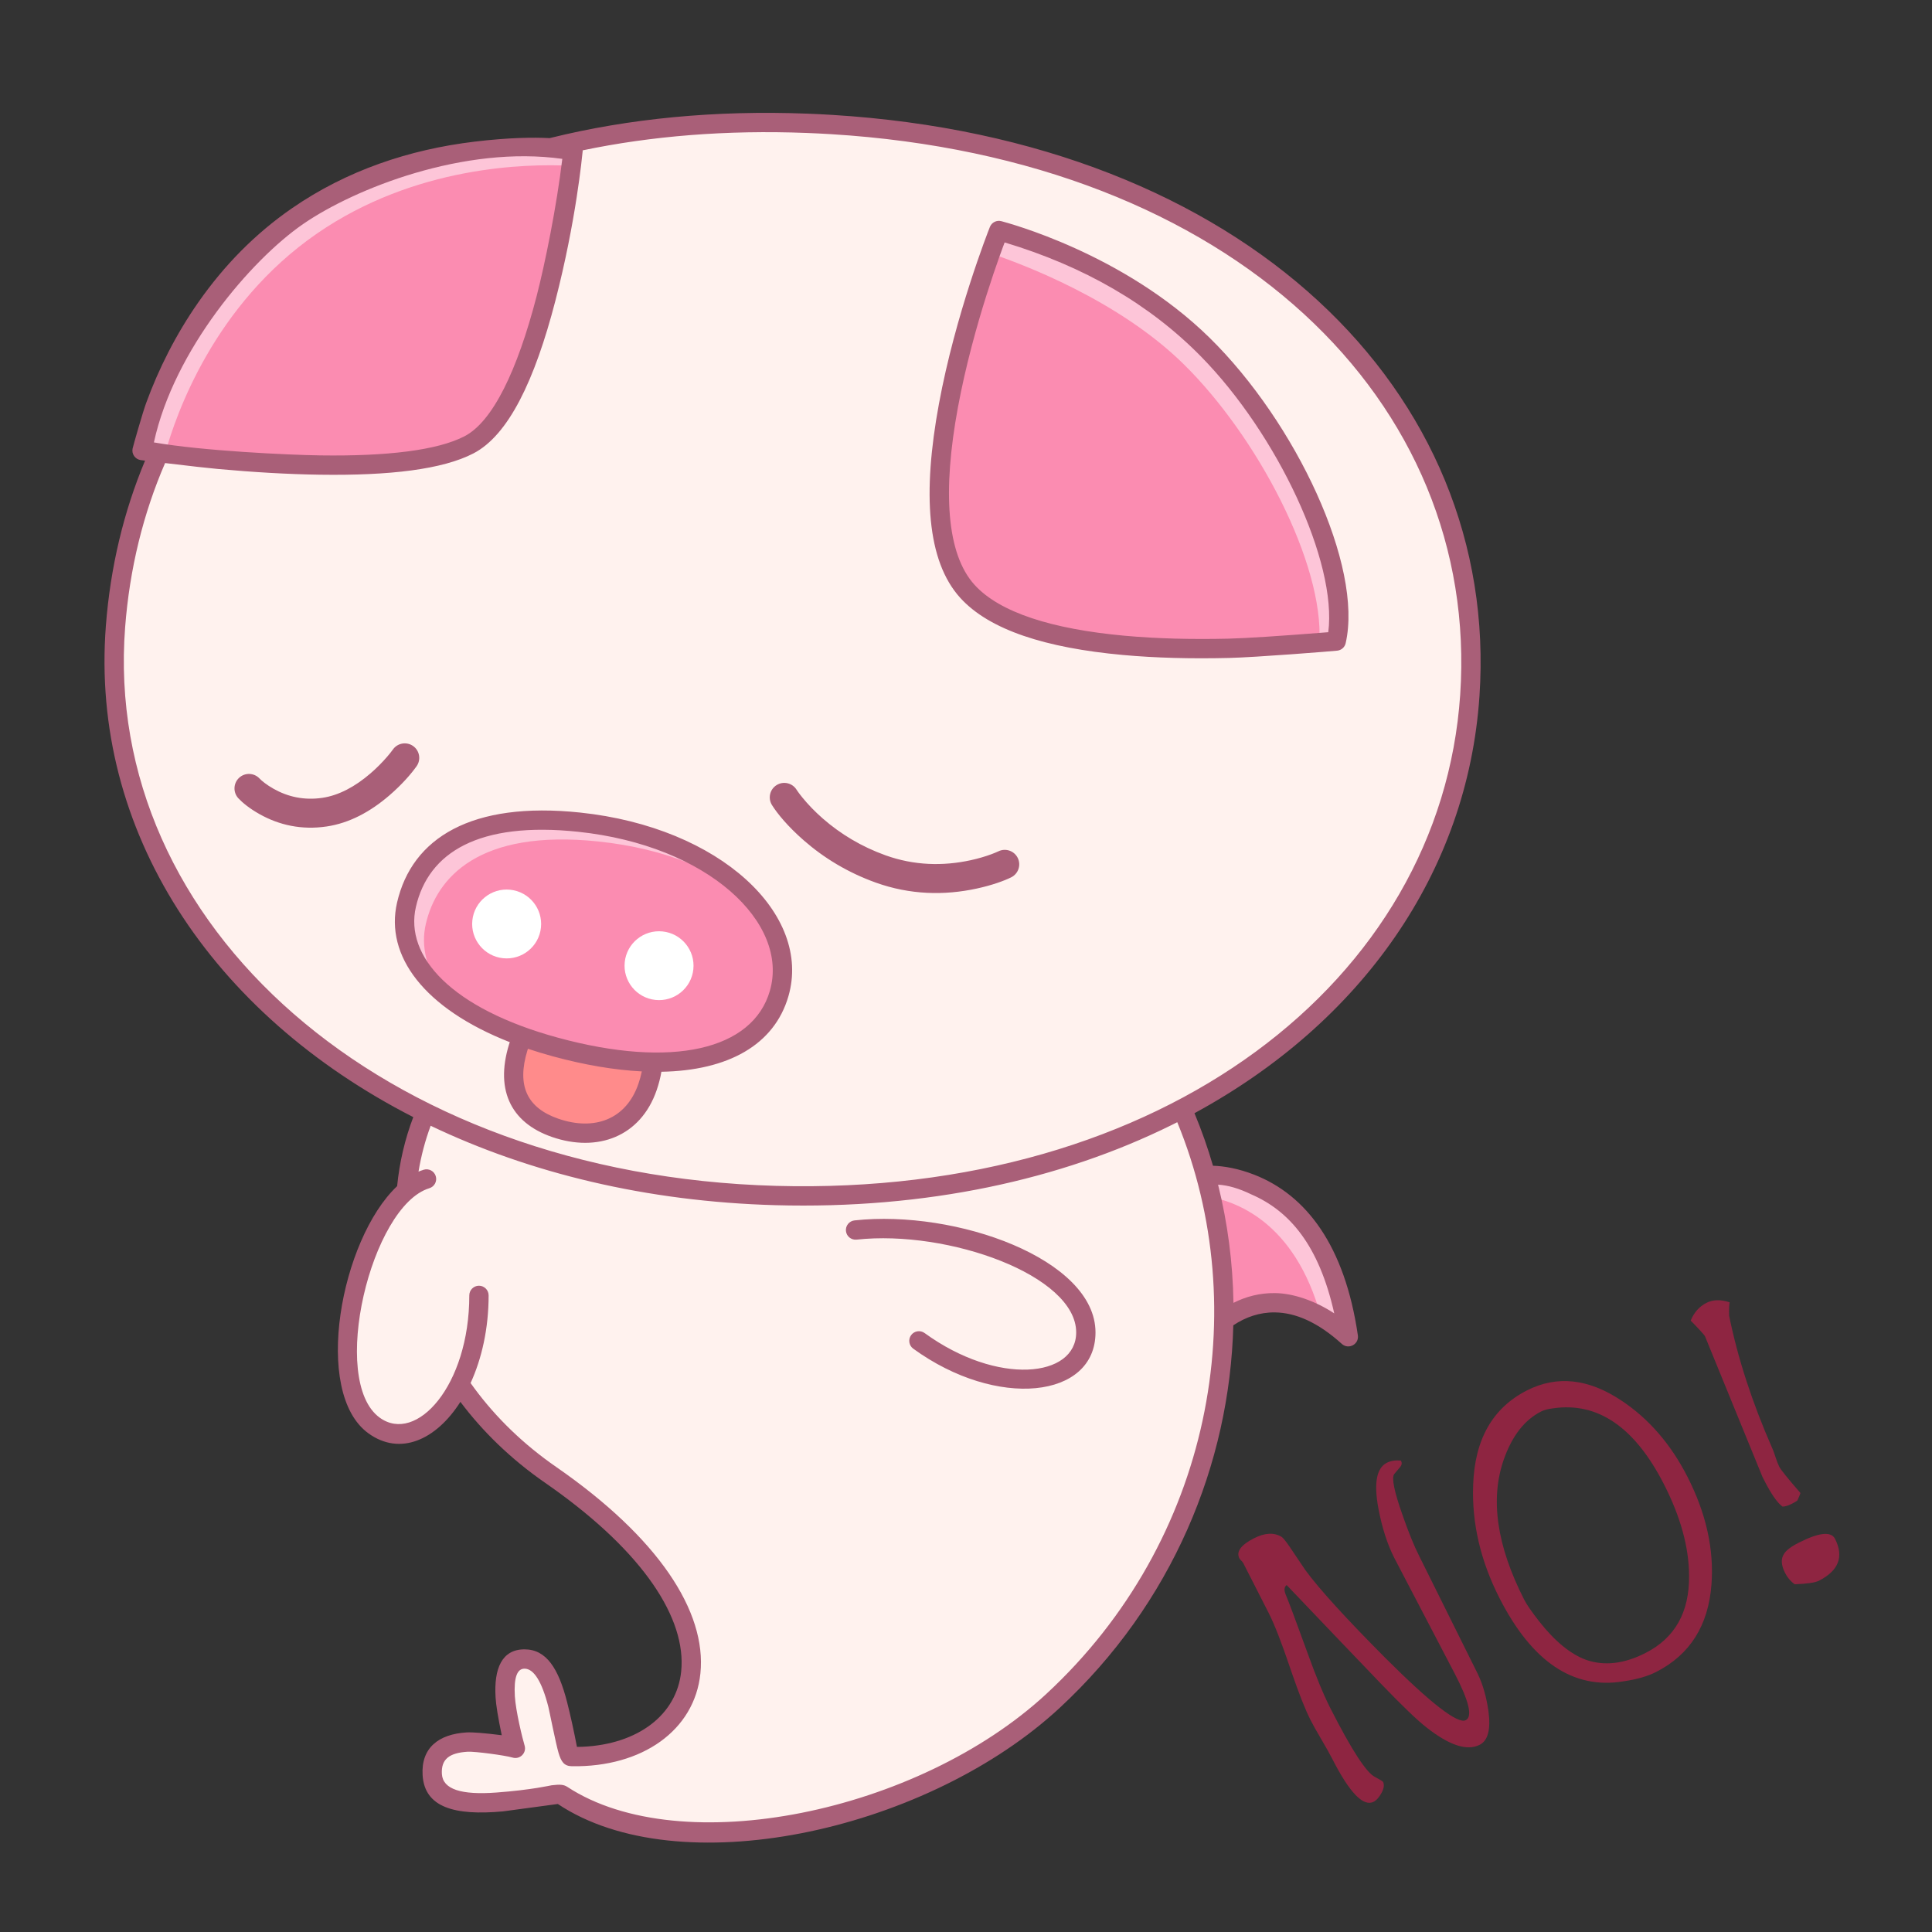 <svg xmlns="http://www.w3.org/2000/svg" width="100" height="100" viewBox="0 0 100 100"><rect x="0" y="0" width="100" height="100" fill="#333333" stroke="none"/><g fill="none" fill-rule="evenodd" transform="translate(-750 -450)"><g transform="translate(753 454.234)"><path fill="#FB8CB1" d="M56.351,61.564 C56.351,61.564 58.308,55.742 66.985,58.176 C61.355,60.67 64.169,65.255 64.169,65.255 L56.351,61.564 Z" transform="rotate(66 61.668 61.418)"/><path fill="#FDC5D8" d="M66.792,64.957 C66.299,64.511 65.823,64.165 65.367,63.902 C64.011,58.981 60.929,57.895 59.348,57.669 L59.372,56.62 C59.372,56.62 65.487,56.04 66.792,64.957 Z"/><path fill="#FFF2EE" d="M22.143,44.328 C7.789,57.54 13.869,79.487 29.592,87.084 C37.598,90.951 50.472,90.123 55.307,84.309 C55.634,83.916 62.058,83.961 61.426,81.333 C60.795,78.706 56.916,81.291 56.916,81.291 C56.916,81.291 56.976,76.438 55.112,77.008 C53.249,77.577 54.741,82.393 54.233,82.557 C47.837,84.623 42.629,78.929 51.029,68.292 C57.731,59.804 54.817,50.293 49.552,46.39 L22.143,44.328 Z" transform="scale(-1 1) rotate(17 0 -185.71)"/><path fill="#FFF2EE" d="M21.791,63.975 C21.791,58.594 18.491,55.693 16.359,57.242 C13.217,59.525 15.886,69.029 19.077,70 L21.791,63.975 Z" transform="matrix(1 0 0 -1 0 126.827)"/><g transform="rotate(3 -1.897 68.842)"><path fill="#FFF2EE" d="M36.505,55.618 C57.979,55.089 70.819,41.994 71.035,27.892 C71.25,13.79 59.216,0.31 36.505,0.108 C13.794,-0.094 1.215,12.864 0.845,27.991 C0.474,43.119 15.031,56.146 36.505,55.618 Z"/><path fill="#FB8CB1" d="M42.772,7.602 C42.772,7.602 49.488,7.512 54.593,10.166 C59.698,12.821 65.393,18.747 65.684,22.819 C65.684,22.819 51.831,29.014 46.673,25.939 C41.515,22.865 42.772,7.602 42.772,7.602 Z" transform="rotate(14 54.16 17.199)"/><path fill="#FF8B8B" d="M26.032,52.964 C27.965,52.964 29.858,51.895 29.858,49.41 C29.858,46.925 28.291,44.91 26.358,44.91 C24.425,44.91 22.858,46.925 22.858,49.41 C22.858,51.895 24.099,52.964 26.032,52.964 Z" transform="rotate(16 26.358 48.937)"/><g transform="rotate(3 -686.6 340.309)"><path fill="#FB8CB1" d="M8.47,11.709 C14.672,12.721 19.077,11.276 19.706,7.743 C20.335,4.211 16.15,0.008 8.476,0.008 C2.234,0.008 0.339,2.76 0.041,5.191 C-0.258,7.623 1.86,10.631 8.47,11.709 Z"/><path fill="#FDC5D8" d="M8.476,0.008 C12.796,0.008 16.01,1.34 17.882,3.134 C15.956,1.806 13.143,0.898 9.575,0.898 C3.333,0.898 1.438,3.65 1.14,6.081 C0.999,7.225 1.393,8.495 2.537,9.633 C0.547,8.303 -0.138,6.645 0.041,5.191 C0.339,2.76 2.234,0.008 8.476,0.008 Z"/></g><path fill="#FB8CB1" d="M9.653,5.963 C2.858,10.143 0.982,17.656 0.982,17.656 C0.982,17.656 13.597,20.206 17.9,18.245 C21.993,16.379 24.073,3.306 24.073,3.306 C24.073,3.306 16.448,1.783 9.653,5.963 Z" transform="rotate(-6 12.528 11.011)"/><path fill="#FDC5D8" d="M45.432 5.133C45.432 5.133 51.97 6.669 56.282 10.48 60.593 14.29 64.685 21.419 63.982 25.439 63.982 25.439 63.666 25.496 63.114 25.579 63.15 21.464 59.337 15.068 55.335 11.531 51.79 8.397 46.739 6.802 45.056 6.333 45.282 5.577 45.432 5.133 45.432 5.133zM9.141 6.291C15.462 1.424 23.204 2.142 23.204 2.142 23.204 2.142 23.189 2.437 23.149 2.946 20.786 2.949 15.07 3.382 10.197 7.134 5.066 11.085 3.389 16.881 2.939 18.923 2.186 18.869 1.74 18.826 1.74 18.826 1.74 18.826 2.82 11.159 9.141 6.291z"/></g></g><g transform="translate(755 455.234)"><path fill="#A95F78" fill-rule="nonzero" d="M23.525,1.897 C27.543,0.906 31.991,0.463 36.794,0.649 L36.794,0.649 L37.397,0.675 L38.08,0.713 C59.41,2.021 72.644,15.048 71.577,30.799 C70.958,39.923 65.469,47.692 56.826,52.385 C57.196,53.273 57.515,54.181 57.784,55.105 C58.351,55.121 59.091,55.245 59.915,55.567 C62.62,56.622 64.605,59.246 65.283,63.882 C65.351,64.346 64.801,64.64 64.453,64.326 C63.221,63.211 62.065,62.708 60.986,62.696 C60.197,62.687 59.476,62.937 58.836,63.364 C58.651,70.538 55.67,77.778 49.837,83.177 L49.545,83.442 C42.64,89.587 30.124,92.304 23.873,88.14 C23.008,88.258 22.061,88.386 21.033,88.523 C18.527,88.753 16.976,88.317 16.874,86.649 C16.788,85.234 17.704,84.527 19.141,84.437 C19.445,84.418 20.055,84.466 20.97,84.581 C20.781,83.68 20.674,83.024 20.65,82.613 C20.563,81.132 20.973,80.136 22.147,80.136 C23.283,80.136 23.906,81.125 24.351,82.861 C24.527,83.551 24.698,84.326 24.863,85.185 L25.165,85.178 C28.028,85.047 30.028,83.522 30.258,81.278 C30.537,78.554 28.32,75.137 23.555,71.754 L23.219,71.518 C21.45,70.293 19.988,68.869 18.83,67.326 C17.57,69.306 15.7,70.14 14.065,68.952 C11.157,66.839 12.634,58.919 15.555,56.16 C15.678,54.931 15.956,53.73 16.391,52.588 C5.941,47.245 -0.337,37.771 0.48,27.152 C0.715,24.109 1.404,21.246 2.508,18.608 L2.28,18.58 C1.998,18.538 1.808,18.269 1.862,17.99 C1.886,17.865 2.385,16.116 2.566,15.622 C3.211,13.858 4.1,12.082 5.272,10.404 C6.596,8.511 8.201,6.864 10.116,5.543 C12.95,3.588 16.18,2.503 19.56,2.098 C21.347,1.883 22.614,1.872 23.451,1.915 Z M55.935,52.851 L55.628,53.005 C49.908,55.831 42.925,57.362 35.131,57.146 C28.461,56.96 22.407,55.481 17.291,53.035 C17.006,53.801 16.796,54.597 16.662,55.411 L16.759,55.37 L16.759,55.37 L16.931,55.311 C17.196,55.231 17.475,55.38 17.555,55.644 C17.636,55.908 17.487,56.187 17.223,56.268 C14.208,57.185 12.02,66.23 14.653,68.143 C16.546,69.518 19.291,66.49 19.291,61.815 C19.291,61.539 19.515,61.315 19.791,61.315 C20.067,61.315 20.291,61.539 20.291,61.815 C20.291,63.534 19.934,65.094 19.358,66.352 C20.428,67.865 21.803,69.268 23.485,70.481 L23.788,70.695 C29.053,74.342 31.583,78.159 31.253,81.38 C30.95,84.336 28.232,86.243 24.602,86.186 C24.198,86.179 24.048,85.958 23.908,85.486 C23.768,85.013 23.435,83.318 23.382,83.109 C23.046,81.797 22.629,81.136 22.147,81.136 C21.772,81.136 21.591,81.576 21.648,82.554 C21.694,83.324 22.037,84.732 22.153,85.114 C22.269,85.496 21.913,85.853 21.531,85.738 C21.149,85.624 19.58,85.412 19.203,85.435 C18.253,85.494 17.826,85.824 17.872,86.588 C17.921,87.382 18.877,87.684 20.698,87.547 C22.52,87.411 23.502,87.177 23.552,87.172 C23.975,87.124 24.167,87.125 24.369,87.257 C30.257,91.117 42.523,88.584 49.158,82.443 C57.715,74.522 59.906,62.501 55.935,52.851 Z M51.703,63.731 C51.703,67.162 46.594,67.715 42.269,64.573 C42.046,64.411 41.996,64.098 42.159,63.874 C42.321,63.651 42.634,63.602 42.857,63.764 C46.639,66.512 50.703,66.071 50.703,63.731 C50.703,60.782 44.088,58.412 39.337,58.929 C39.063,58.958 38.816,58.76 38.786,58.485 C38.757,58.211 38.955,57.964 39.229,57.934 C44.499,57.362 51.703,59.943 51.703,63.731 Z M58.047,56.083 C58.545,58.08 58.811,60.134 58.844,62.202 C59.495,61.872 60.215,61.687 60.997,61.696 C61.942,61.707 63.071,62.096 64.06,62.746 C63.269,59.21 61.741,57.439 59.758,56.583 C59.137,56.282 58.567,56.115 58.047,56.083 Z M36.764,1.648 C32.6,1.486 28.715,1.805 25.158,2.548 L25.158,2.6 C25.129,2.869 24.817,6.193 23.746,10.335 C22.674,14.478 21.312,17.293 19.509,18.232 C17.912,19.063 15.171,19.389 11.566,19.337 C9.895,19.313 8.11,19.207 6.287,19.041 C5.762,18.993 4.848,18.891 3.545,18.734 C2.414,21.348 1.711,24.196 1.477,27.229 C0.293,42.613 14.696,55.578 35.159,56.146 C55.166,56.701 69.575,45.543 70.579,30.731 C71.607,15.568 58.825,2.987 38.022,1.711 L38.022,1.711 L37.377,1.675 Z M15.552,41.482 C16.325,38.13 19.416,36.234 25.022,36.823 C32.308,37.589 37.027,42.108 35.81,46.326 C35.08,48.855 32.678,50.181 29.234,50.24 C29.18,50.557 29.098,50.875 28.989,51.192 C28.156,53.61 25.918,54.423 23.579,53.618 C21.381,52.861 20.565,51.085 21.425,48.588 L21.384,48.708 C16.951,46.969 14.916,44.238 15.552,41.482 Z M22.325,49.05 L22.302,49.123 C21.728,50.983 22.298,52.119 23.904,52.672 C25.76,53.311 27.408,52.713 28.043,50.867 C28.117,50.651 28.177,50.436 28.221,50.222 C26.818,50.152 25.268,49.892 23.609,49.44 C23.164,49.318 22.736,49.188 22.325,49.05 Z M24.918,37.818 C19.787,37.278 17.179,38.879 16.527,41.707 C15.936,44.267 18.364,46.972 23.873,48.475 C29.782,50.087 33.965,49.116 34.849,46.049 C35.86,42.547 31.661,38.526 24.918,37.818 Z M35.195,35.403 C35.546,35.183 36.009,35.289 36.229,35.64 C36.259,35.687 36.315,35.768 36.398,35.877 L36.398,35.877 L36.544,36.061 C36.829,36.41 37.179,36.775 37.594,37.138 C38.498,37.926 39.575,38.584 40.835,39.037 C42.314,39.568 43.814,39.602 45.24,39.291 C45.638,39.204 45.999,39.097 46.314,38.98 C46.387,38.953 46.45,38.928 46.503,38.906 L46.503,38.906 L46.673,38.832 C47.044,38.649 47.494,38.801 47.678,39.172 C47.861,39.544 47.709,39.993 47.338,40.177 C46.979,40.354 46.368,40.581 45.559,40.757 C43.876,41.123 42.095,41.083 40.327,40.448 C38.883,39.929 37.646,39.174 36.608,38.268 C35.779,37.545 35.236,36.88 34.958,36.437 C34.738,36.086 34.844,35.623 35.195,35.403 Z M16.383,33.38 C16.721,33.619 16.802,34.087 16.563,34.425 C16.291,34.81 15.813,35.367 15.156,35.934 C14.168,36.785 13.082,37.37 11.91,37.544 C10.614,37.737 9.445,37.473 8.439,36.908 C7.92,36.618 7.551,36.313 7.34,36.088 C7.057,35.785 7.072,35.311 7.374,35.027 C7.676,34.744 8.151,34.76 8.434,35.062 C8.548,35.183 8.801,35.392 9.172,35.6 C9.905,36.011 10.746,36.201 11.689,36.061 C12.541,35.934 13.385,35.48 14.176,34.797 C14.499,34.519 14.789,34.223 15.042,33.93 L15.197,33.744 C15.262,33.663 15.309,33.6 15.337,33.56 C15.576,33.222 16.044,33.141 16.383,33.38 Z M46.237,6.512 C46.333,6.273 46.594,6.145 46.842,6.217 C47.089,6.289 53.132,7.855 57.607,12.248 C62.082,16.642 65.564,24.076 64.651,28.059 C64.604,28.264 64.434,28.417 64.225,28.443 C64.017,28.469 59.994,28.79 58.602,28.822 C56.675,28.868 54.825,28.823 53.115,28.667 C49.137,28.303 46.215,27.379 44.701,25.709 C42.969,23.799 42.746,20.294 43.598,15.675 C44.45,11.057 46.142,6.752 46.237,6.512 Z M47,7.314 C46.933,7.496 45.38,11.527 44.581,15.857 C43.782,20.186 43.989,23.436 45.442,25.037 C46.739,26.468 49.459,27.329 53.206,27.671 C54.875,27.823 56.687,27.867 58.579,27.823 C59.492,27.801 61.216,27.69 63.751,27.489 C64.22,23.872 61.123,17.247 57.156,13.211 C54.51,10.52 51.125,8.555 47,7.314 Z M24.105,2.989 C19.047,2.277 13.373,4.511 10.683,6.366 C7.994,8.221 4.004,12.879 2.966,17.665 C5.491,18.107 9.937,18.314 11.58,18.337 C15.026,18.387 17.643,18.076 19.047,17.345 C20.503,16.587 21.777,13.953 22.778,10.085 C23.209,8.419 23.813,5.444 24.105,2.989 Z"/><ellipse cx="29.112" cy="44.75" fill="#FFF" rx="1.785" ry="1.782" transform="rotate(6 29.112 44.75)"/><ellipse cx="21.224" cy="42.591" fill="#FFF" rx="1.785" ry="1.782" transform="rotate(6 21.224 42.591)"/><path fill="#8E2541" fill-rule="nonzero" d="M61.279,82.661 C61.444,82.661 61.635,82.586 61.853,82.436 C62.07,82.286 62.179,82.128 62.179,81.963 C62.179,81.933 62.096,81.798 61.931,81.558 C61.631,81.183 61.481,79.788 61.481,77.373 C61.481,76.563 61.564,75.513 61.729,74.223 C61.939,72.528 62.059,71.478 62.089,71.073 C62.104,70.803 62.194,70.653 62.359,70.623 C63.259,73.638 63.938,75.9 64.395,77.407 C64.853,78.915 65.209,79.938 65.464,80.478 C66.094,81.843 66.776,82.526 67.511,82.526 C67.991,82.526 68.389,82.076 68.704,81.176 C68.944,80.471 69.071,79.818 69.086,79.218 L69.086,79.218 L69.154,72.401 C69.154,71.816 69.221,71.036 69.356,70.061 C69.521,68.831 69.709,68.156 69.919,68.036 C70.054,67.976 70.196,67.916 70.346,67.856 C70.496,67.796 70.564,67.698 70.549,67.563 C70.309,67.413 70.076,67.338 69.851,67.338 C69.251,67.338 68.764,67.976 68.389,69.251 C68.104,70.226 67.961,71.111 67.961,71.906 L67.961,71.906 L68.029,78.656 C68.044,80.261 67.849,81.063 67.444,81.063 C66.979,81.063 66.229,79.473 65.194,76.293 C64.309,73.548 63.769,71.576 63.574,70.376 C63.529,70.001 63.484,69.633 63.439,69.273 C63.379,68.718 63.319,68.388 63.259,68.283 C63.019,67.893 62.584,67.698 61.954,67.698 C61.189,67.698 60.806,67.893 60.806,68.283 C60.806,68.313 60.818,68.362 60.84,68.43 L60.859,68.491 C60.869,68.528 60.874,68.556 60.874,68.576 L60.874,68.576 L60.874,71.478 C60.874,72.138 60.776,73.132 60.581,74.46 L60.535,74.784 C60.371,75.949 60.289,76.827 60.289,77.418 C60.289,77.688 60.304,78.071 60.334,78.566 C60.364,79.061 60.379,79.443 60.379,79.713 C60.379,81.678 60.679,82.661 61.279,82.661 Z M77.358,83.313 C79.323,83.313 80.861,82.398 81.971,80.568 C82.916,79.008 83.388,77.171 83.388,75.056 C83.388,73.151 82.968,71.456 82.128,69.971 C81.123,68.186 79.751,67.293 78.011,67.293 C76.016,67.293 74.448,68.328 73.308,70.398 C72.348,72.123 71.868,74.066 71.868,76.226 C71.868,79.931 73.121,82.181 75.626,82.976 C76.286,83.201 76.863,83.313 77.358,83.313 Z M77.313,82.188 C76.068,82.188 75.101,81.828 74.411,81.108 C73.826,80.478 73.406,79.518 73.151,78.228 C73.031,77.613 72.971,77.163 72.971,76.878 C72.971,73.743 73.758,71.426 75.333,69.926 C76.263,69.041 77.208,68.598 78.168,68.598 C78.348,68.598 78.558,68.643 78.798,68.733 C81.018,69.483 82.128,71.523 82.128,74.853 C82.128,76.743 81.798,78.341 81.138,79.646 C80.298,81.341 79.023,82.188 77.313,82.188 Z M87.565,78.746 C87.73,78.746 87.843,78.738 87.903,78.723 C88.053,78.603 88.158,78.513 88.218,78.453 C87.978,77.493 87.858,76.923 87.858,76.743 C87.858,76.608 87.876,76.425 87.914,76.192 C87.951,75.96 87.97,75.798 87.97,75.708 C88.12,73.128 88.495,70.758 89.095,68.598 C89.23,68.313 89.343,68.111 89.433,67.991 C89.088,67.646 88.728,67.473 88.353,67.473 C87.933,67.473 87.55,67.623 87.205,67.923 C87.22,67.953 87.273,68.122 87.363,68.43 L87.398,68.554 C87.465,68.787 87.498,68.93 87.498,68.981 L87.498,68.981 L86.845,76.811 L86.845,76.811 L86.845,77.036 C86.845,77.816 86.92,78.356 87.07,78.656 C87.19,78.716 87.355,78.746 87.565,78.746 Z M87.003,82.931 C88.158,82.931 88.735,82.413 88.735,81.378 C88.735,80.928 88.143,80.703 86.958,80.703 C86.508,80.703 86.193,80.763 86.013,80.883 C85.758,81.033 85.63,81.333 85.63,81.783 C85.63,82.053 85.69,82.301 85.81,82.526 C86.395,82.796 86.793,82.931 87.003,82.931 Z" transform="rotate(-27 74.86 75.303)"/></g></g></svg>
